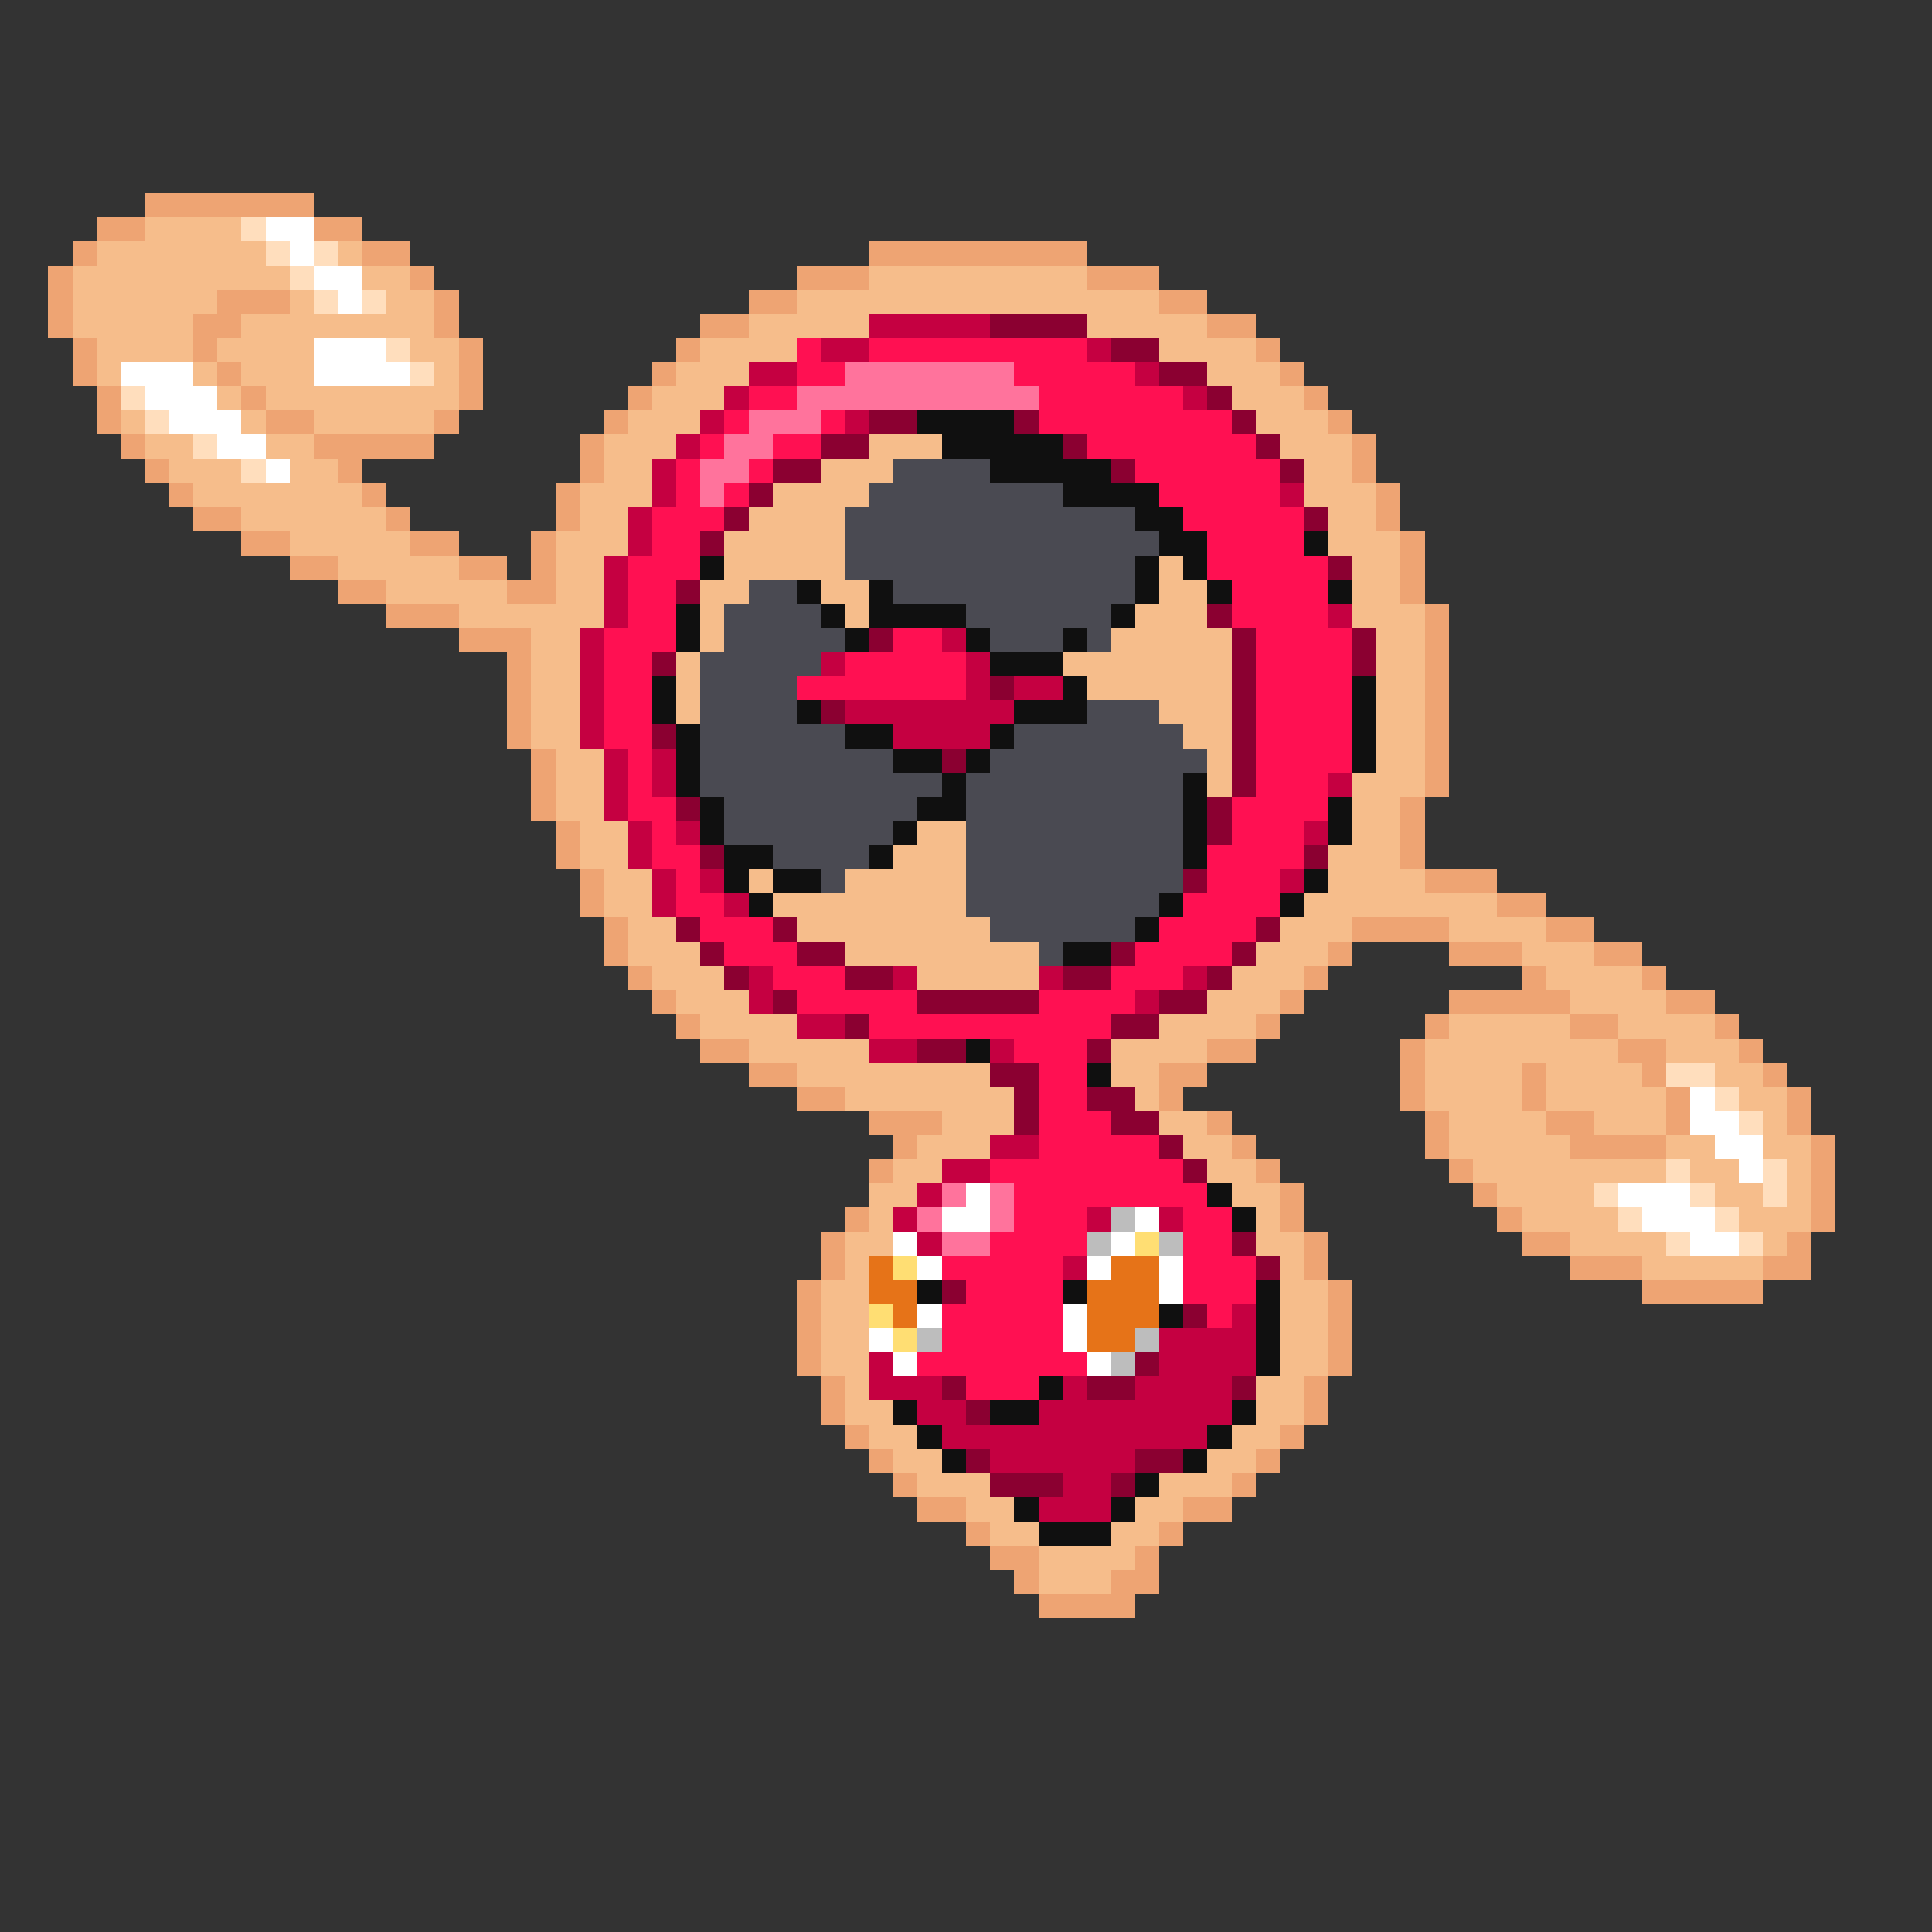 <svg xmlns="http://www.w3.org/2000/svg" viewBox="0 -0.5 80 80" shape-rendering="crispEdges">
<rect x="0" y="-0.5" width="80" height="80" fill="#333333" stroke="none"/>
<path stroke="#eea473" d="M6 8h7M4 9h2M13 9h2M3 10h1M15 10h2M36 10h9M2 11h1M17 11h1M33 11h3M45 11h3M2 12h1M9 12h3M18 12h1M31 12h2M48 12h2M2 13h1M8 13h2M18 13h1M29 13h2M50 13h2M3 14h1M8 14h1M19 14h1M28 14h1M52 14h1M3 15h1M9 15h1M19 15h1M27 15h1M53 15h1M4 16h1M10 16h1M19 16h1M26 16h1M54 16h1M4 17h1M11 17h2M18 17h1M25 17h1M55 17h1M5 18h1M13 18h5M24 18h1M56 18h1M6 19h1M14 19h1M24 19h1M56 19h1M7 20h1M15 20h1M23 20h1M57 20h1M8 21h2M16 21h1M23 21h1M57 21h1M10 22h2M17 22h2M22 22h1M58 22h1M12 23h2M19 23h2M22 23h1M58 23h1M14 24h2M21 24h2M58 24h1M16 25h3M59 25h1M19 26h3M59 26h1M21 27h1M59 27h1M21 28h1M59 28h1M21 29h1M59 29h1M21 30h1M59 30h1M22 31h1M59 31h1M22 32h1M59 32h1M22 33h1M58 33h1M23 34h1M58 34h1M23 35h1M58 35h1M24 36h1M59 36h3M24 37h1M62 37h2M25 38h1M56 38h4M64 38h2M25 39h1M55 39h1M60 39h3M66 39h2M26 40h1M54 40h1M63 40h1M68 40h1M27 41h1M53 41h1M60 41h5M69 41h2M28 42h1M52 42h1M59 42h1M65 42h2M71 42h1M29 43h2M50 43h2M58 43h1M67 43h2M72 43h1M31 44h2M48 44h2M58 44h1M63 44h1M68 44h1M73 44h1M33 45h2M48 45h1M58 45h1M63 45h1M69 45h1M74 45h1M36 46h3M50 46h1M59 46h1M64 46h2M69 46h1M74 46h1M37 47h1M51 47h1M59 47h1M65 47h4M75 47h1M36 48h1M52 48h1M60 48h1M75 48h1M53 49h1M61 49h1M75 49h1M35 50h1M53 50h1M62 50h1M75 50h1M34 51h1M54 51h1M63 51h2M74 51h1M34 52h1M54 52h1M65 52h3M73 52h2M33 53h1M55 53h1M68 53h5M33 54h1M55 54h1M33 55h1M55 55h1M33 56h1M55 56h1M34 57h1M54 57h1M34 58h1M54 58h1M35 59h1M53 59h1M36 60h1M52 60h1M37 61h1M51 61h1M38 62h2M49 62h2M40 63h1M48 63h1M41 64h2M47 64h1M42 65h1M46 65h2M43 66h4" />
<path stroke="#f6bd8b" d="M6 9h4M4 10h7M14 10h1M3 11h9M15 11h2M36 11h9M3 12h6M12 12h1M16 12h2M33 12h15M3 13h5M10 13h8M31 13h5M45 13h5M4 14h4M9 14h4M17 14h2M29 14h4M48 14h4M4 15h1M8 15h1M10 15h3M18 15h1M28 15h3M50 15h3M9 16h1M11 16h8M27 16h3M51 16h3M5 17h1M10 17h1M13 17h5M26 17h3M52 17h3M6 18h2M11 18h2M25 18h3M36 18h3M53 18h3M7 19h3M12 19h2M25 19h2M34 19h3M54 19h2M8 20h7M24 20h3M32 20h4M54 20h3M10 21h6M24 21h2M31 21h4M55 21h2M12 22h5M23 22h3M30 22h5M55 22h3M14 23h5M23 23h2M30 23h5M48 23h1M56 23h2M16 24h5M23 24h2M29 24h2M34 24h2M48 24h2M56 24h2M19 25h6M29 25h1M35 25h1M47 25h3M56 25h3M22 26h2M29 26h1M46 26h5M57 26h2M22 27h2M28 27h1M44 27h7M57 27h2M22 28h2M28 28h1M45 28h6M57 28h2M22 29h2M28 29h1M48 29h3M57 29h2M22 30h2M49 30h2M57 30h2M23 31h2M50 31h1M57 31h2M23 32h2M50 32h1M56 32h3M23 33h2M56 33h2M24 34h2M38 34h2M56 34h2M24 35h2M37 35h3M55 35h3M25 36h2M31 36h1M35 36h5M55 36h4M25 37h2M32 37h8M54 37h8M26 38h2M33 38h8M53 38h3M60 38h4M26 39h3M35 39h8M52 39h3M63 39h3M27 40h3M38 40h5M51 40h3M64 40h4M28 41h3M50 41h3M65 41h4M29 42h4M48 42h4M60 42h5M67 42h4M31 43h5M46 43h4M59 43h8M69 43h3M33 44h8M46 44h2M59 44h4M64 44h4M71 44h2M35 45h7M47 45h1M59 45h4M64 45h5M72 45h2M39 46h3M48 46h2M60 46h4M66 46h3M73 46h1M38 47h3M49 47h2M60 47h5M69 47h2M73 47h2M37 48h2M50 48h2M61 48h8M70 48h2M74 48h1M36 49h2M51 49h2M62 49h4M71 49h2M74 49h1M36 50h1M52 50h1M63 50h4M72 50h3M35 51h2M52 51h2M65 51h4M73 51h1M35 52h1M53 52h1M68 52h5M34 53h2M53 53h2M34 54h2M53 54h2M34 55h2M53 55h2M34 56h2M53 56h2M35 57h1M52 57h2M35 58h2M52 58h2M36 59h2M51 59h2M37 60h2M50 60h2M38 61h3M48 61h3M40 62h2M47 62h2M41 63h2M46 63h2M43 64h4M43 65h3" />
<path stroke="#ffdebd" d="M10 9h1M11 10h1M13 10h1M12 11h1M13 12h1M15 12h1M16 14h1M17 15h1M5 16h1M6 17h1M8 18h1M10 19h1M69 44h2M71 45h1M72 46h1M69 48h1M73 48h1M66 49h1M70 49h1M73 49h1M67 50h1M71 50h1M69 51h1M72 51h1" />
<path stroke="#ffffff" d="M11 9h2M12 10h1M13 11h2M14 12h1M13 14h3M5 15h3M13 15h4M6 16h3M7 17h3M9 18h2M11 19h1M70 45h1M70 46h2M71 47h2M72 48h1M40 49h1M67 49h3M39 50h2M47 50h1M68 50h3M37 51h1M46 51h1M70 51h2M38 52h1M45 52h1M48 52h1M48 53h1M38 54h1M44 54h1M36 55h1M44 55h1M37 56h1M45 56h1" />
<path stroke="#c50041" d="M36 13h5M34 14h2M45 14h1M31 15h2M47 15h1M30 16h1M49 16h1M29 17h1M35 17h1M28 18h1M27 19h1M27 20h1M53 20h1M26 21h1M26 22h1M25 23h1M25 24h1M25 25h1M55 25h1M24 26h1M39 26h1M24 27h1M34 27h1M40 27h1M24 28h1M40 28h1M42 28h2M24 29h1M35 29h7M24 30h1M37 30h4M25 31h1M27 31h1M25 32h1M27 32h1M55 32h1M25 33h1M26 34h1M28 34h1M54 34h1M26 35h1M27 36h1M29 36h1M53 36h1M27 37h1M30 37h1M31 40h1M37 40h1M43 40h1M49 40h1M31 41h1M47 41h1M33 42h2M36 43h2M41 43h1M41 47h2M39 48h2M38 49h1M37 50h1M45 50h1M48 50h1M38 51h1M44 52h1M51 54h1M48 55h4M36 56h1M48 56h4M36 57h3M44 57h1M47 57h4M38 58h2M43 58h8M39 59h11M41 60h6M44 61h2M43 62h3" />
<path stroke="#8b0031" d="M41 13h4M46 14h2M48 15h2M50 16h1M36 17h2M42 17h1M51 17h1M34 18h2M44 18h1M52 18h1M32 19h2M46 19h1M53 19h1M31 20h1M30 21h1M54 21h1M29 22h1M55 23h1M28 24h1M50 25h1M36 26h1M51 26h1M56 26h1M27 27h1M51 27h1M56 27h1M41 28h1M51 28h1M34 29h1M51 29h1M27 30h1M51 30h1M39 31h1M51 31h1M51 32h1M28 33h1M50 33h1M50 34h1M29 35h1M54 35h1M49 36h1M28 38h1M32 38h1M52 38h1M29 39h1M33 39h2M46 39h1M51 39h1M30 40h1M35 40h2M44 40h2M50 40h1M32 41h1M38 41h5M48 41h2M35 42h1M46 42h2M38 43h2M45 43h1M41 44h2M42 45h1M45 45h2M42 46h1M46 46h2M48 47h1M49 48h1M51 51h1M52 52h1M39 53h1M49 54h1M47 56h1M39 57h1M45 57h2M51 57h1M40 58h1M40 60h1M47 60h2M41 61h3M46 61h1" />
<path stroke="#ff1052" d="M33 14h1M36 14h9M33 15h2M42 15h5M31 16h2M43 16h6M30 17h1M34 17h1M43 17h8M29 18h1M32 18h2M45 18h7M28 19h1M31 19h1M47 19h6M28 20h1M30 20h1M48 20h5M27 21h3M49 21h5M27 22h2M50 22h4M26 23h3M50 23h5M26 24h2M51 24h4M26 25h2M51 25h4M25 26h3M37 26h2M52 26h4M25 27h2M35 27h5M52 27h4M25 28h2M33 28h7M52 28h4M25 29h2M52 29h4M25 30h2M52 30h4M26 31h1M52 31h4M26 32h1M52 32h3M26 33h2M51 33h4M27 34h1M51 34h3M27 35h2M50 35h4M28 36h1M50 36h3M28 37h2M49 37h4M29 38h3M48 38h4M30 39h3M47 39h4M32 40h3M46 40h3M33 41h5M43 41h4M36 42h10M42 43h3M43 44h2M43 45h2M43 46h3M43 47h5M41 48h8M42 49h8M42 50h3M49 50h2M41 51h4M49 51h2M39 52h5M49 52h3M40 53h4M49 53h3M39 54h5M50 54h1M39 55h5M38 56h7M40 57h3" />
<path stroke="#ff739c" d="M35 15h7M33 16h10M31 17h3M30 18h2M29 19h2M29 20h1M39 49h1M41 49h1M38 50h1M41 50h1M39 51h2" />
<path stroke="#101010" d="M38 17h4M39 18h5M41 19h5M44 20h4M47 21h2M48 22h2M54 22h1M29 23h1M47 23h1M49 23h1M33 24h1M36 24h1M47 24h1M50 24h1M55 24h1M28 25h1M34 25h1M36 25h4M46 25h1M28 26h1M35 26h1M40 26h1M44 26h1M41 27h3M27 28h1M44 28h1M56 28h1M27 29h1M33 29h1M42 29h3M56 29h1M28 30h1M35 30h2M41 30h1M56 30h1M28 31h1M37 31h2M40 31h1M56 31h1M28 32h1M39 32h1M49 32h1M29 33h1M38 33h2M49 33h1M55 33h1M29 34h1M37 34h1M49 34h1M55 34h1M30 35h2M36 35h1M49 35h1M30 36h1M32 36h2M54 36h1M31 37h1M48 37h1M53 37h1M47 38h1M44 39h2M40 43h1M45 44h1M50 49h1M51 50h1M38 53h1M44 53h1M52 53h1M48 54h1M52 54h1M52 55h1M52 56h1M43 57h1M37 58h1M41 58h2M51 58h1M38 59h1M50 59h1M39 60h1M49 60h1M47 61h1M42 62h1M46 62h1M43 63h3" />
<path stroke="#4a4a52" d="M37 19h4M36 20h8M35 21h12M35 22h13M35 23h12M31 24h2M37 24h10M30 25h4M40 25h6M30 26h5M41 26h3M45 26h1M29 27h5M29 28h4M29 29h4M45 29h3M29 30h6M42 30h7M29 31h8M41 31h9M29 32h10M40 32h9M30 33h8M40 33h9M30 34h7M40 34h9M32 35h4M40 35h9M34 36h1M40 36h9M40 37h8M41 38h6M43 39h1" />
<path stroke="#bdbdbd" d="M46 50h1M45 51h1M48 51h1M38 55h1M47 55h1M46 56h1" />
<path stroke="#ffde73" d="M47 51h1M37 52h1M36 54h1M37 55h1" />
<path stroke="#e67318" d="M36 52h1M46 52h2M36 53h2M45 53h3M37 54h1M45 54h3M45 55h2" />
</svg>